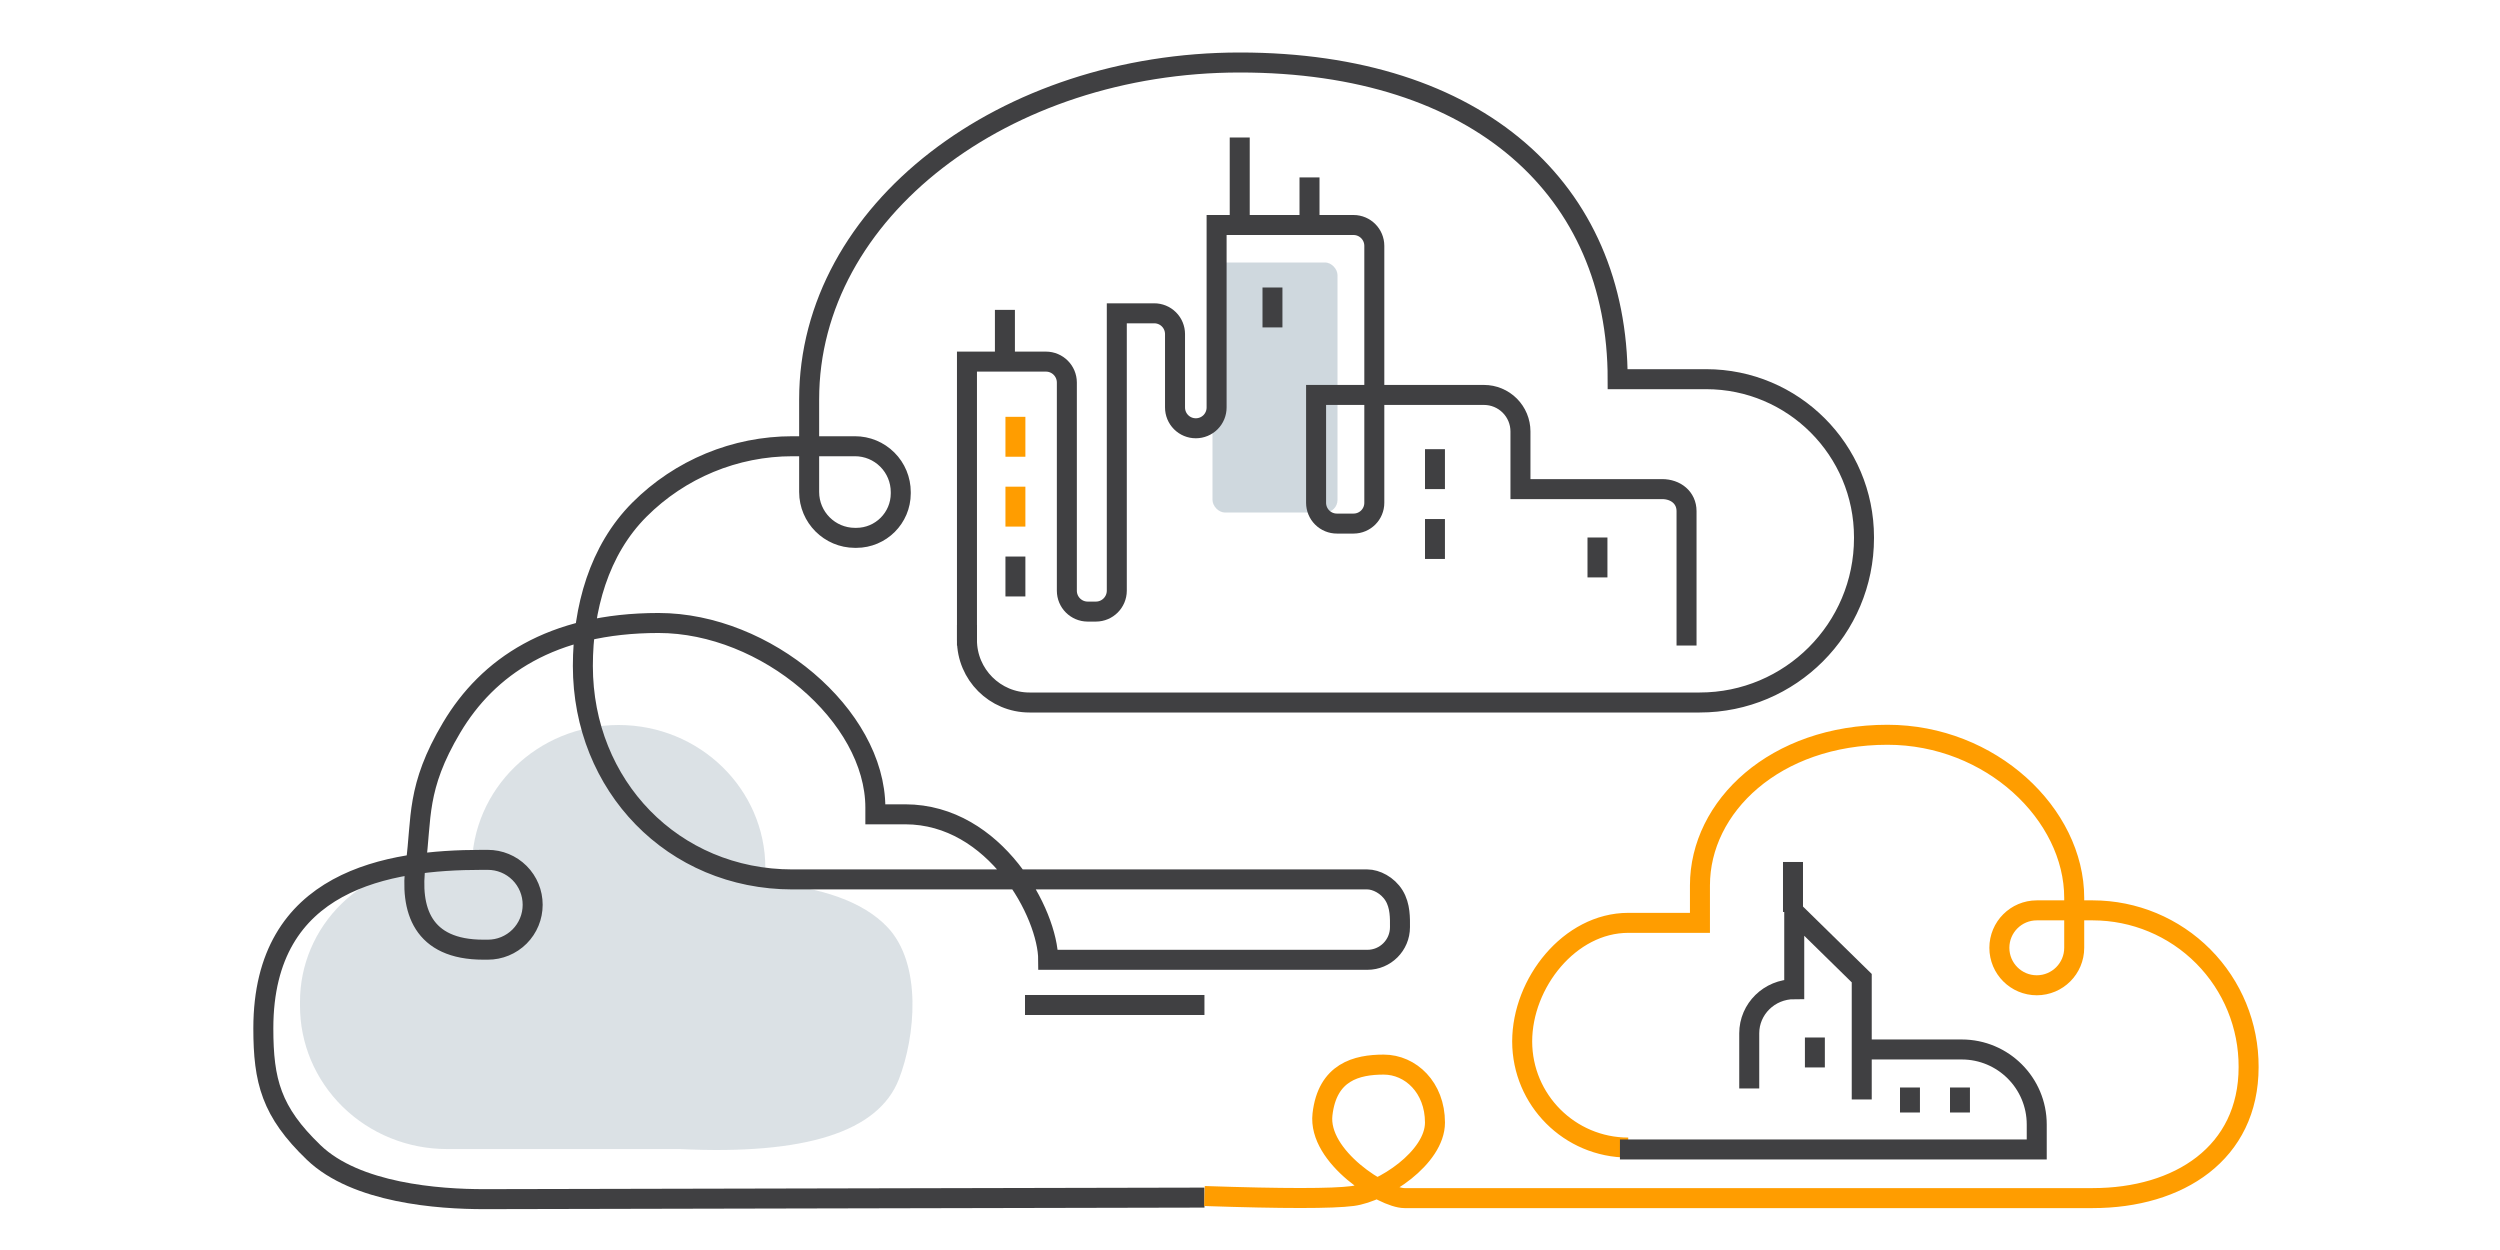 <?xml version="1.0" encoding="UTF-8"?>
<svg width="200px" height="100px" viewBox="0 0 200 100" version="1.1" xmlns="http://www.w3.org/2000/svg" xmlns:xlink="http://www.w3.org/1999/xlink">
    <!-- Generator: Sketch 54 (76480) - https://sketchapp.com -->
    <title>矩形</title>
    <desc>Created with Sketch.</desc>
    <g id="页面1" stroke="none" stroke-width="1" fill="none" fill-rule="evenodd">
        <g id="1复制" transform="translate(-156, -222)">
            <g id="编组-21" transform="translate(156, 222)">
                <rect id="矩形" fill="#ABBAC4" opacity="0.57" x="97" y="21" width="10" height="20" rx="1"></rect>
                <path d="M77.357,51.641 L77.357,28.929 L83.682,28.929 C84.6,28.933 85.344,29.678 85.348,30.597 L85.348,47.258 C85.348,48.177 86.09,48.922 87.007,48.927 L87.677,48.927 C88.596,48.923 89.34,48.178 89.344,47.258 L89.344,25.065 L92.335,25.065 C92.776,25.063 93.2,25.237 93.513,25.549 C93.826,25.86 94.002,26.284 94.002,26.726 L94.002,32.593 C94,33.036 94.175,33.462 94.488,33.775 C94.801,34.089 95.226,34.264 95.669,34.262 C96.11,34.262 96.533,34.086 96.845,33.773 C97.156,33.459 97.33,33.035 97.328,32.593 L97.328,18 L108.286,18 C109.203,18.004 109.945,18.75 109.945,19.668 L109.945,40.225 C109.945,41.142 109.202,41.886 108.286,41.886 L106.954,41.886 C106.513,41.888 106.089,41.714 105.776,41.402 C105.463,41.091 105.287,40.667 105.287,40.225 L105.287,31.595 L118.718,31.595 C119.492,31.595 120.234,31.903 120.782,32.451 C121.329,32.999 121.637,33.742 121.637,34.517 L121.637,39.128 C125.104,39.128 128.881,39.128 132.969,39.128 C134.049,39.128 134.923,39.81 134.923,40.89 L134.923,51.641" id="路径" stroke="#404042" stroke-width="1.6"></path>
                <path d="M54.387,91.924 L35.737,91.924 C32.614,91.92 29.622,90.705 27.42,88.548 C25.218,86.392 23.987,83.47 24,80.428 L24,80.138 C23.998,77.195 25.197,74.371 27.334,72.289 C29.471,70.208 32.369,69.04 35.391,69.042 L37.747,69.441 C37.747,63.122 43.005,58 49.492,58 C55.975,58.004 61.228,63.125 61.228,69.441 L61.228,70.608 C65.803,70.983 69.044,72.156 70.952,74.127 C73.814,77.084 73.225,82.972 71.907,86.347 C70.263,90.553 64.423,92.412 54.387,91.924 Z" id="路径复制-2" fill="#ABBAC4" opacity="0.426"></path>
                <path d="M96.356,95.808 L38.721,95.932 C35.099,95.934 28.492,95.462 25.096,92.198 C21.699,88.935 21.067,86.489 21.067,82.265 C21.067,70.354 31.094,68.789 38.529,68.789 L39.024,68.789 C39.976,68.787 40.89,69.165 41.564,69.839 C42.237,70.514 42.615,71.428 42.613,72.382 C42.615,73.335 42.237,74.25 41.564,74.925 C40.89,75.599 39.976,75.976 39.024,75.974 L38.665,75.974 C33.783,75.974 32.76,72.785 33.259,69.122 C33.758,65.458 33.259,63.031 36.137,58.2 C39.015,53.368 44.11,49.839 52.686,49.839 C61.263,49.839 70.028,57.247 70.028,64.61 L70.028,65.145 L72.42,65.145 C79.638,65.152 83.849,73.122 83.857,76.785 L109.39,76.785 C110.83,76.785 111.998,75.616 111.998,74.174 C112,73.481 112.035,72.473 111.523,71.642 C111.012,70.812 110.083,70.354 109.39,70.354 L63.4,70.354 C53.837,70.354 46.629,62.85 46.629,53.278 C46.629,48.682 47.91,44.019 51.157,40.77 C54.404,37.521 58.809,35.697 63.4,35.699 L68.393,35.699 C69.365,35.697 70.298,36.082 70.986,36.77 C71.675,37.457 72.061,38.39 72.061,39.363 L72.061,39.475 C72.057,41.439 70.466,43.028 68.504,43.028 L68.393,43.028 C66.373,43.023 64.736,41.385 64.732,39.363 L64.732,31.943 C64.732,16.862 80.393,5 99.178,5 C118.319,5 129.413,15.238 129.413,30.334 L136.486,30.334 C143.464,30.334 149.12,35.996 149.12,42.98 L149.12,43.044 C149.12,50.31 143.235,56.2 135.976,56.2 L82.357,56.2 C79.596,56.2 77.357,53.961 77.357,51.2 L77.357,50" id="路径" stroke="#404042" stroke-width="1.6"></path>
                <path d="M96.356,95.682 C102.651,95.894 106.6,95.894 108.204,95.682 C110.61,95.364 114.798,92.613 114.798,89.806 C114.798,86.999 112.85,85.168 110.696,85.168 C108.543,85.168 106.185,85.747 105.798,89.155 C105.411,92.562 110.696,95.848 112.362,95.848 C113.473,95.848 131.824,95.848 167.414,95.848 C174.304,95.848 179.889,92.259 179.889,85.364 C179.903,82.047 178.597,78.862 176.26,76.51 C173.924,74.159 170.748,72.834 167.434,72.829 L162.943,72.829 C161.289,72.829 159.949,74.17 159.949,75.825 C159.949,77.48 161.289,78.822 162.943,78.822 C164.596,78.822 165.937,77.48 165.937,75.825 L165.937,71.83 C165.937,65.137 159.268,58.782 151,58.782 C141.987,58.782 135.996,64.526 135.996,70.831 L135.996,73.828 L130.257,73.828 C125.574,73.833 121.779,78.63 121.774,83.316 C121.779,88.002 125.574,91.8 130.257,91.806" id="路径" stroke="#ff9d00" stroke-width="1.6"></path>
                <rect id="矩形" fill="#ff9d00" fill-rule="nonzero" x="80.436" y="33.346" width="1.595" height="3.193"></rect>
                <rect id="矩形" fill="#ff9d00" fill-rule="nonzero" x="80.436" y="38.934" width="1.595" height="3.193"></rect>
                <rect id="矩形" fill="#404042" fill-rule="nonzero" x="80.436" y="44.523" width="1.595" height="3.193"></rect>
                <rect id="矩形" fill="#404042" fill-rule="nonzero" x="101" y="23" width="1.595" height="3.193"></rect>
                <rect id="矩形" fill="#404042" fill-rule="nonzero" x="114" y="35.934" width="1.595" height="3.193"></rect>
                <rect id="矩形" fill="#404042" fill-rule="nonzero" x="114" y="41.523" width="1.595" height="3.193"></rect>
                <rect id="矩形复制-5" fill="#404042" fill-rule="nonzero" x="127" y="43" width="1.595" height="3.193"></rect>
                <path d="M82,80.399 L96.356,80.399" id="路径" stroke="#404042" stroke-width="1.6"></path>
                <g id="编组-10" transform="translate(129, 68)">
                    <path d="M0.595,23.958 L33.939,23.958 L33.939,21.958 C33.939,18.644 31.252,15.958 27.939,15.958 L20.139,15.958" id="路径" stroke="#404042" stroke-width="1.6"></path>
                    <path d="M19.939,19.958 L19.939,10.252 L14.539,4.958 L14.539,11.134 L14.539,11.134 C12.55,11.134 10.939,12.715 10.939,14.664 L10.939,19.076" id="路径" stroke="#404042" stroke-width="1.6"></path>
                    <rect id="矩形" fill="#404042" fill-rule="nonzero" x="15.393" y="15" width="1.595" height="2.395"></rect>
                    <rect id="矩形" fill="#404042" fill-rule="nonzero" x="23" y="19" width="1.595" height="2"></rect>
                    <rect id="矩形复制-4" fill="#404042" fill-rule="nonzero" x="27" y="19" width="1.595" height="2"></rect>
                    <path d="M14.439,4.958 L14.439,0.958" id="路径" stroke="#404042" stroke-width="1.6"></path>
                </g>
                <path d="M80.393,24.79 L80.393,28.782" id="路径" stroke="#404042" stroke-width="1.6"></path>
                <path d="M99.178,17.882 L99.178,11" id="路径" stroke="#404042" stroke-width="1.6"></path>
                <path d="M104.761,17.882 L104.761,14.193" id="路径" stroke="#404042" stroke-width="1.6"></path>
                <rect id="矩形" x="0" y="0" width="200" height="100"></rect>
            </g>
        </g>
    </g>
</svg>